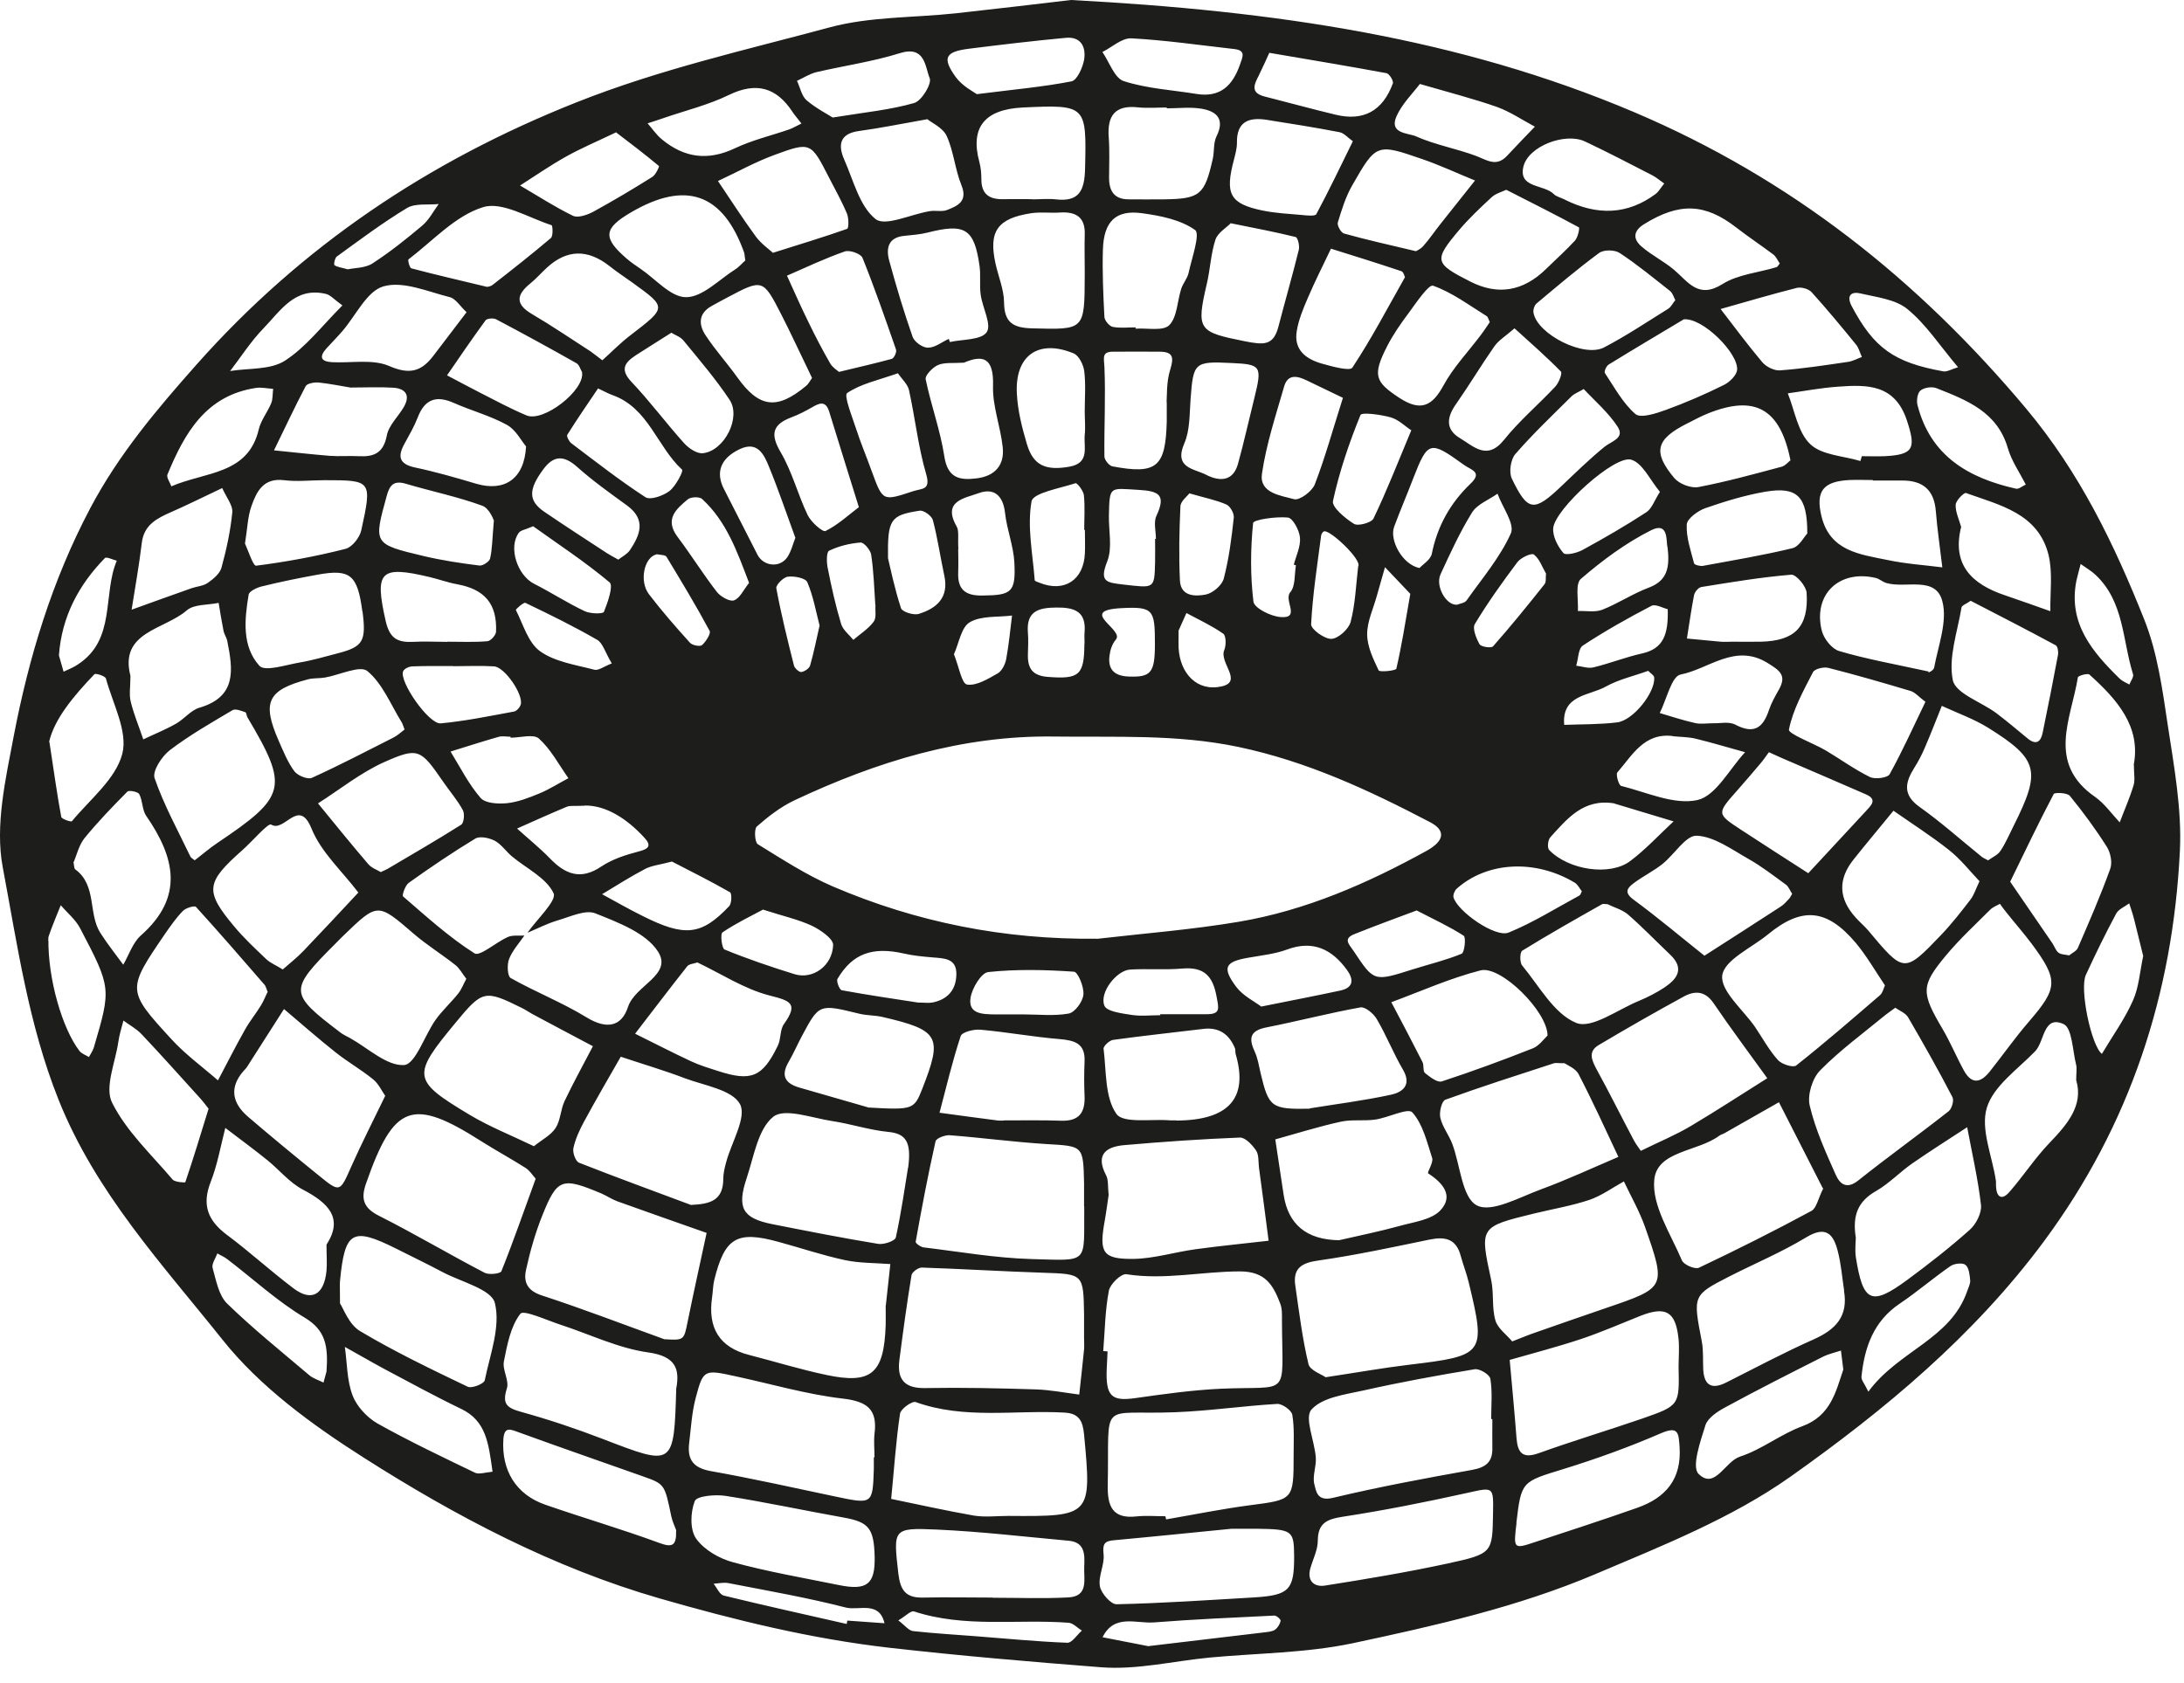 <svg width="131" height="101" viewBox="0 0 131 101" fill="none" xmlns="http://www.w3.org/2000/svg">
<path d="M64.234 0C76.504 0.65 87.524 2.27 98.044 6.74C107.424 10.73 115.024 16.75 121.544 24.53C124.754 28.37 126.814 32.65 128.604 37.14C129.404 39.13 129.704 41.35 130.024 43.49C130.404 45.99 130.874 48.54 130.754 51.04C130.334 59.61 127.784 67.47 122.604 74.47C118.404 80.14 113.054 84.59 107.404 88.59C103.874 91.09 99.704 92.74 95.674 94.45C91.024 96.42 86.064 97.54 81.134 98.59C78.334 99.18 75.414 99.18 72.544 99.45C70.374 99.66 68.174 100.2 66.034 100.03C61.804 99.7 57.564 99.34 53.344 98.86C48.624 98.32 44.084 97.2 39.564 95.9C33.194 94.06 27.344 90.98 21.794 87.44C18.714 85.48 15.604 83.21 13.364 80.4C9.744 75.86 5.734 71.56 3.504 65.96C1.704 61.44 1.044 56.7 0.164 52.03C-0.306 49.53 0.334 46.75 0.824 44.16C1.734 39.42 3.124 34.82 5.414 30.49C7.114 27.27 9.414 24.55 11.774 21.89C18.074 14.78 25.714 9.65 34.604 6.13C39.564 4.16 44.694 3.01 49.774 1.64C52.184 0.99 54.794 1.07 57.314 0.8C59.944 0.51 62.564 0.2 64.234 0ZM31.634 55.97C32.204 55.15 33.414 54.03 33.204 53.59C32.764 52.66 31.564 52.1 30.694 51.37C30.344 51.07 30.064 50.65 29.674 50.44C29.344 50.27 28.784 50.15 28.514 50.31C27.144 51.14 25.814 52.04 24.514 52.97C24.304 53.12 24.104 53.72 24.174 53.78C25.564 54.98 26.924 56.22 28.464 57.2C28.784 57.4 29.754 56.53 30.454 56.22C30.744 56.09 31.124 56.15 31.454 56.13C31.134 56.59 30.734 57.03 30.534 57.54C30.404 57.87 30.434 58.57 30.634 58.68C32.124 59.52 33.734 60.15 35.184 61.04C36.364 61.76 37.274 61.63 37.674 60.4C38.094 59.12 40.354 58.49 39.474 57.1C38.754 55.97 37.084 55.35 35.714 54.8C35.114 54.56 34.204 55 33.454 55.22C32.834 55.4 32.244 55.71 31.644 55.96L31.634 55.97ZM65.774 56.33C68.624 56 71.494 55.78 74.324 55.3C78.334 54.62 82.024 53 85.564 51.05C86.644 50.45 86.734 49.83 85.784 49.33C82.114 47.41 78.404 45.68 74.264 44.81C70.574 44.04 66.904 44.24 63.224 44.19C57.704 44.11 52.574 45.7 47.644 48.02C46.824 48.41 46.074 48.99 45.394 49.59C45.224 49.74 45.274 50.54 45.454 50.65C46.914 51.55 48.374 52.5 49.944 53.18C54.984 55.34 60.244 56.38 65.774 56.32V56.33ZM65.024 80.27C65.024 79.8 65.024 79.34 65.024 78.87C64.984 76.42 64.984 76.44 62.564 76.36C60.134 76.28 57.714 76.13 55.284 76.05C55.074 76.05 54.704 76.32 54.674 76.51C54.394 78.21 54.164 79.91 53.944 81.62C53.804 82.77 54.264 83.31 55.514 83.28C57.724 83.24 59.934 83.29 62.144 83.36C63.014 83.39 63.874 83.56 64.734 83.67C64.834 82.77 64.934 81.86 65.024 80.96C65.044 80.73 65.024 80.49 65.024 80.26V80.27ZM66.184 81.06L66.434 81.08C66.414 81.42 66.404 81.77 66.384 82.11C66.314 83.77 66.664 84.09 68.114 83.88C69.804 83.64 71.514 83.4 73.214 83.32C77.454 83.13 76.914 83.95 76.894 79.25C76.894 78.91 76.914 78.53 76.794 78.22C76.374 77.12 75.914 76.28 74.374 76.28C72.104 76.28 69.854 76.81 67.564 76.45C67.254 76.4 66.594 77.03 66.514 77.43C66.284 78.62 66.274 79.84 66.174 81.06H66.184ZM53.134 78.32L53.404 75.84C52.494 75.77 51.554 75.79 50.664 75.6C49.324 75.31 48.024 74.87 46.704 74.51C44.194 73.82 43.474 74.25 42.844 76.79C42.764 77.12 42.764 77.48 42.714 77.82C42.434 79.687 43.171 80.843 44.924 81.29C46.474 81.69 47.994 82.16 49.554 82.49C52.274 83.07 53.024 82.41 53.124 79.51C53.134 79.16 53.124 78.81 53.124 78.33L53.134 78.32ZM79.514 82.63C81.374 82.35 82.944 82.07 84.524 81.88C89.044 81.34 89.134 81.24 88.104 76.97C87.974 76.42 87.764 75.89 87.614 75.34C87.344 74.32 86.674 74.18 85.754 74.37C83.524 74.83 81.304 75.31 79.054 75.63C78.054 75.77 77.544 76.11 77.694 77.13C77.924 78.71 78.114 80.3 78.484 81.84C78.574 82.22 79.264 82.45 79.514 82.63ZM60.494 90.95C65.464 90.99 65.484 90.95 65.024 86.06C64.944 85.26 64.734 84.79 63.824 84.75C60.864 84.59 57.844 85.17 54.924 84.12C54.714 84.04 54.024 84.53 53.984 84.82C53.734 86.51 53.624 88.23 53.454 89.93C55.104 90.27 56.754 90.64 58.414 90.93C59.084 91.04 59.794 90.95 60.484 90.95H60.494ZM39.874 80.35C41.034 80.42 41.024 80.4 41.244 79.31C41.604 77.53 42.004 75.75 42.384 73.97C40.594 73.34 38.794 72.71 37.014 72.07C36.694 71.95 36.404 71.75 36.084 71.61C33.714 70.61 33.424 70.69 32.534 72.91C32.114 73.96 31.794 75.07 31.554 76.18C31.394 76.89 31.604 77.43 32.494 77.72C34.974 78.53 37.414 79.47 39.874 80.36V80.35ZM90.684 80.49C91.164 80.3 91.484 80.17 91.804 80.05C93.314 79.52 94.834 78.99 96.354 78.47C99.924 77.25 99.944 77.25 98.674 73.62C98.344 72.68 97.834 71.79 97.404 70.88C96.714 71.26 96.064 71.74 95.334 71.99C94.254 72.35 93.114 72.54 92.004 72.81C88.734 73.61 88.754 73.61 89.444 76.8C89.614 77.59 89.474 78.44 89.694 79.21C89.824 79.69 90.354 80.06 90.704 80.48L90.684 80.49ZM69.904 90.97L69.944 91.16C71.624 90.87 73.294 90.53 74.974 90.31C77.584 89.97 77.594 90 77.594 87.29C77.594 86.48 77.644 85.66 77.514 84.88C77.464 84.61 76.914 84.22 76.614 84.23C74.574 84.35 72.534 84.65 70.484 84.73C65.854 84.91 66.554 83.88 66.444 89.13C66.424 90.38 66.734 91.14 68.174 90.98C68.744 90.92 69.324 90.97 69.904 90.97ZM52.434 87.43H52.454C52.454 86.96 52.404 86.49 52.454 86.03C52.644 84.56 52.024 84.08 50.544 83.91C48.394 83.66 46.284 83.04 44.154 82.58C42.234 82.16 42.184 82.14 41.724 83.89C41.494 84.77 41.444 85.7 41.334 86.61C41.224 87.57 41.584 88.07 42.624 88.26C45.104 88.7 47.564 89.25 50.024 89.77C52.344 90.26 52.344 90.28 52.414 88.13C52.414 87.9 52.414 87.66 52.414 87.43H52.434ZM65.024 72.38C65.024 71.92 65.024 71.45 65.024 70.99C64.974 68.72 64.974 68.77 62.764 68.64C60.824 68.52 58.904 68.26 56.964 68.11C56.684 68.09 56.154 68.29 56.114 68.48C55.664 70.48 55.284 72.49 54.924 74.5C54.904 74.59 55.224 74.82 55.404 74.84C57.564 75.1 59.714 75.48 61.884 75.54C65.384 75.63 65.004 75.87 65.034 72.39L65.024 72.38ZM89.524 85.14H89.444C89.444 84.33 89.524 83.51 89.394 82.72C89.354 82.47 88.744 82.1 88.454 82.15C86.214 82.52 83.974 82.93 81.754 83.43C80.664 83.67 79.314 83.84 78.664 84.57C78.224 85.05 78.854 86.45 78.924 87.45C78.964 87.98 78.714 88.55 78.834 89.04C78.944 89.46 78.994 90.09 79.934 89.87C82.694 89.21 85.494 88.69 88.294 88.19C89.124 88.04 89.534 87.72 89.514 86.87C89.504 86.29 89.514 85.71 89.514 85.14H89.524ZM32.124 70.71C31.944 70.51 31.774 70.23 31.524 70.07C30.654 69.52 29.754 69.03 28.884 68.48C24.724 65.83 23.624 66.23 21.954 71.01C21.634 71.92 21.794 72.47 22.724 72.94C24.864 74.02 26.934 75.25 29.064 76.36C29.324 76.5 30.014 76.42 30.074 76.27C30.794 74.48 31.424 72.65 32.134 70.71H32.124ZM66.504 71.65C66.434 72.11 66.364 72.68 66.264 73.24C65.914 75.16 66.134 75.55 67.994 75.53C69.234 75.51 70.464 75.12 71.714 74.95C73.174 74.75 74.634 74.61 76.094 74.44C75.904 72.97 75.714 71.51 75.514 70.04C75.474 69.7 75.514 69.29 75.344 69.03C75.114 68.69 74.694 68.24 74.374 68.25C72.074 68.34 69.774 68.5 67.474 68.7C66.384 68.79 65.674 69.23 66.344 70.51C66.494 70.8 66.444 71.19 66.494 71.65H66.504ZM80.314 74.41C81.534 74.13 82.764 73.88 83.964 73.55C84.814 73.31 85.864 73.19 86.404 72.61C87.214 71.74 86.534 70.96 85.664 70.4C85.584 70.35 85.994 69.74 85.904 69.48C85.594 68.52 85.344 67.44 84.714 66.74C84.454 66.45 83.264 67.06 82.494 67.17C81.804 67.27 81.084 67.15 80.414 67.3C79.094 67.59 77.794 68 76.494 68.36C76.664 69.47 76.824 70.57 76.994 71.68C77.267 73.473 78.377 74.383 80.324 74.41H80.314ZM109.334 71.29C108.464 69.59 107.584 67.86 106.704 66.13C105.614 66.75 104.524 67.37 103.434 67.99C103.334 68.05 103.214 68.07 103.124 68.14C101.824 69.11 99.374 69.04 99.224 70.8C99.084 72.35 100.214 74.03 100.884 75.62C100.994 75.88 101.664 76.17 101.904 76.06C104.184 74.98 106.434 73.85 108.654 72.65C108.964 72.48 109.054 71.9 109.364 71.3L109.334 71.29ZM93.824 63.79C93.444 63.79 93.314 63.76 93.214 63.79C91.034 64.5 88.844 65.2 86.694 65.98C86.474 66.06 86.314 66.73 86.394 67.07C86.524 67.62 86.914 68.1 87.114 68.64C87.594 69.92 87.694 71.86 88.584 72.32C89.464 72.78 91.144 71.83 92.424 71.36C94.004 70.78 95.524 70.07 97.074 69.41C96.294 67.75 95.534 66.08 94.694 64.46C94.514 64.1 94.014 63.91 93.824 63.78V63.79ZM40.574 83.25C40.764 82.13 40.534 81.37 38.874 81.14C37.084 80.89 35.374 80.05 33.624 79.48C32.794 79.21 31.414 78.57 31.214 78.82C30.624 79.58 30.424 80.68 30.224 81.68C30.124 82.19 30.554 82.83 30.404 83.3C30.104 84.24 30.404 84.47 31.264 84.71C32.924 85.17 34.564 85.72 36.174 86.34C40.434 87.98 40.424 88.01 40.564 83.25H40.574ZM54.474 70.05C54.674 68.53 54.354 68.01 53.274 67.91C52.144 67.8 51.044 67.43 49.914 67.26C48.714 67.08 47.064 66.46 46.384 67C45.464 67.74 45.224 69.37 44.794 70.66C44.184 72.47 44.534 73.08 46.294 73.44C48.424 73.86 50.544 74.28 52.684 74.63C53.024 74.68 53.694 74.45 53.734 74.24C54.074 72.68 54.294 71.09 54.464 70.06L54.474 70.05ZM41.464 72.29C42.594 72.24 43.384 72.03 43.384 70.72C43.384 70.38 43.474 70.03 43.564 69.7C43.884 68.52 44.804 67.02 44.384 66.24C43.914 65.38 42.244 65.13 41.074 64.69C39.814 64.21 38.514 63.83 37.234 63.4C36.494 64.69 35.744 65.98 35.034 67.29C34.764 67.79 34.514 68.33 34.394 68.88C34.334 69.15 34.524 69.68 34.734 69.76C36.964 70.64 39.224 71.46 41.464 72.3V72.29ZM100.684 82.01C100.684 81.43 100.744 80.84 100.674 80.26C100.494 78.67 99.894 78.35 98.364 78.96C97.184 79.43 96.024 79.94 94.824 80.34C93.414 80.81 91.984 81.18 90.554 81.59C90.694 83.16 90.844 84.72 90.964 86.29C91.034 87.16 91.324 87.53 92.284 87.19C94.344 86.45 96.444 85.82 98.504 85.11C100.744 84.33 100.734 84.31 100.684 82.01ZM98.414 69.05C99.554 68.49 100.524 68.09 101.414 67.56C102.964 66.64 104.474 65.65 106.004 64.69C104.924 63.19 103.824 61.72 102.784 60.19C102.274 59.44 101.654 59.43 100.994 59.79C99.274 60.73 97.574 61.7 95.894 62.7C95.234 63.09 95.474 63.61 95.774 64.17C96.544 65.57 97.254 67.01 98.004 68.42C98.124 68.64 98.284 68.85 98.414 69.04V69.05ZM32.024 68.77C32.504 68.38 33.034 68.12 33.324 67.68C33.624 67.22 33.624 66.57 33.864 66.06C34.394 64.95 34.994 63.86 35.564 62.77C34.344 62.12 33.124 61.48 31.914 60.83C31.714 60.72 31.524 60.58 31.314 60.48C29.074 59.37 28.944 59.4 27.334 61.35C24.684 64.55 24.704 64.81 28.194 66.9C29.364 67.6 30.654 68.11 32.024 68.77ZM27.974 58.73C27.724 58.41 27.564 58.09 27.304 57.89C26.494 57.25 25.604 56.7 24.824 56.03C22.654 54.16 22.664 54.14 20.614 56.12C20.444 56.28 20.284 56.45 20.124 56.61C17.314 59.42 17.324 59.59 20.394 61.93C20.574 62.07 20.784 62.17 20.994 62.28C22.074 62.88 23.194 63.96 24.234 63.9C24.914 63.86 25.464 62.13 26.124 61.19C26.524 60.63 27.054 60.15 27.484 59.61C27.684 59.36 27.804 59.03 27.974 58.72V58.73ZM113.684 60.46C113.454 60.63 113.264 60.76 113.084 60.9C111.764 61.99 110.364 63.01 109.174 64.22C108.704 64.7 108.394 65.71 108.554 66.35C108.894 67.78 109.514 69.14 110.114 70.49C110.354 71.03 110.764 71.38 111.454 70.83C113.234 69.41 115.094 68.08 116.884 66.67C117.074 66.52 117.214 66.02 117.114 65.83C116.274 64.21 115.374 62.62 114.454 61.04C114.304 60.78 113.934 60.64 113.684 60.46ZM23.114 65.76C22.904 65.46 22.714 65.03 22.384 64.76C21.674 64.18 20.864 63.72 20.144 63.15C19.084 62.31 18.064 61.41 17.034 60.54C16.294 61.69 15.564 62.85 14.824 64C14.764 64.1 14.674 64.18 14.594 64.27C13.734 65.27 13.944 66.19 14.864 66.99C16.264 68.19 17.684 69.36 19.114 70.52C20.404 71.57 20.384 71.54 21.074 69.98C21.684 68.61 22.364 67.28 23.104 65.75L23.114 65.76ZM113.064 59.12C112.484 58.26 111.964 57.35 111.304 56.56C109.564 54.51 108.074 54.39 106.034 56.07C105.054 56.87 103.424 57.6 103.304 58.52C103.184 59.45 104.554 60.58 105.274 61.62C105.724 62.29 106.114 63.01 106.644 63.6C106.864 63.85 107.554 64.07 107.734 63.93C109.454 62.57 111.114 61.13 112.774 59.7C112.924 59.57 112.974 59.31 113.064 59.12ZM20.394 78.2C20.584 78.47 20.914 79.45 21.594 79.86C23.674 81.1 25.864 82.15 28.054 83.2C28.294 83.32 29.034 83.02 29.074 82.82C29.394 81.27 30.034 79.6 29.684 78.18C29.484 77.35 27.654 76.91 26.544 76.32C25.624 75.83 24.684 75.38 23.754 74.91C21.124 73.6 20.684 73.86 20.394 76.85C20.374 77.08 20.394 77.31 20.394 78.2ZM110.614 77.43C110.494 76.64 110.434 75.84 110.234 75.07C109.974 74.05 109.534 73.51 108.334 74.24C106.864 75.13 105.264 75.8 103.734 76.58C101.524 77.71 101.544 77.72 102.074 80.47C102.184 81.03 102.134 81.62 102.164 82.19C102.224 83.14 102.694 83.37 103.534 82.95C105.284 82.07 107.004 81.15 108.784 80.36C110.104 79.77 110.874 78.98 110.604 77.43H110.614ZM16.954 58.17C17.384 57.79 17.824 57.45 18.204 57.05C19.314 55.89 20.404 54.72 21.494 53.55C20.534 52.28 19.264 51.14 18.684 49.71C17.914 47.81 17.064 49.98 16.264 49.47C16.084 49.36 15.144 50.47 14.544 51C12.344 52.95 12.264 53.45 14.044 55.58C14.634 56.29 15.314 56.92 15.974 57.55C16.204 57.77 16.534 57.9 16.954 58.16V58.17ZM118.724 52.86C118.154 52.26 117.594 51.54 116.894 50.99C115.834 50.15 114.684 49.42 113.574 48.64C112.784 49.61 111.974 50.57 111.194 51.55C110.227 52.75 110.271 53.923 111.324 55.07C111.554 55.33 111.824 55.55 112.054 55.82C114.204 58.39 114.214 58.41 116.434 56.09C117.064 55.43 117.634 54.7 118.194 53.97C118.404 53.7 118.504 53.35 118.734 52.87L118.724 52.86ZM119.954 54.23C119.754 54.34 119.534 54.42 119.374 54.58C118.484 55.47 117.544 56.34 116.734 57.31C115.194 59.16 115.224 59.54 116.544 61.78C117.004 62.57 117.354 63.42 117.794 64.22C118.274 65.1 118.824 64.96 119.364 64.27C120.144 63.29 120.864 62.26 121.684 61.31C123.444 59.27 123.484 58.81 121.854 56.61C121.374 55.97 120.844 55.37 120.344 54.74C120.204 54.57 120.084 54.4 119.954 54.22V54.23ZM16.044 59.49C15.964 59.29 15.944 59.17 15.874 59.09C14.514 57.52 13.154 55.95 11.754 54.41C11.664 54.32 11.144 54.47 10.964 54.66C10.564 55.07 10.234 55.55 9.904 56.02C7.614 59.38 7.584 59.41 10.284 62.35C11.114 63.26 12.134 64 13.074 64.82C13.614 63.8 14.134 62.77 14.704 61.76C14.984 61.26 15.354 60.81 15.654 60.32C15.824 60.04 15.944 59.72 16.064 59.49H16.044ZM111.314 74.25C111.314 74.49 111.254 74.96 111.314 75.41C111.744 78.15 112.244 78.38 114.414 76.78C115.704 75.83 116.964 74.84 118.154 73.78C118.534 73.44 118.874 72.77 118.824 72.3C118.644 70.73 118.284 69.18 117.994 67.63C116.894 68.35 115.784 69.05 114.704 69.8C113.954 70.32 113.314 71.01 112.524 71.46C111.474 72.06 111.094 72.88 111.314 74.25ZM73.874 91.72C71.824 91.92 69.324 92.18 66.814 92.41C66.224 92.46 66.134 92.65 66.194 93.25C66.264 93.88 65.864 94.56 65.974 95.17C66.044 95.59 66.634 96.26 66.974 96.25C69.724 96.19 72.474 96 75.224 95.84C77.334 95.71 77.634 95.39 77.624 93.35C77.614 91.82 77.514 91.75 75.374 91.72C75.024 91.72 74.684 91.72 73.874 91.72ZM19.594 74.66C20.614 73.07 19.684 72.17 18.164 71.37C17.374 70.96 16.764 70.2 16.054 69.62C15.224 68.95 14.364 68.32 13.514 67.67C13.234 68.76 13.044 69.88 12.634 70.92C12.094 72.3 12.474 73.24 13.614 74.09C14.984 75.11 16.254 76.28 17.624 77.31C18.694 78.11 19.444 77.68 19.584 76.24C19.624 75.78 19.584 75.32 19.584 74.66H19.594ZM89.554 90.82C89.584 89.14 89.594 89.22 87.914 89.59C85.474 90.13 83.014 90.62 80.534 91C79.584 91.15 79.054 91.38 79.044 92.43C79.044 92.98 78.764 93.52 78.604 94.07C78.374 94.85 78.824 95.23 79.474 95.13C81.944 94.74 84.414 94.33 86.854 93.8C89.534 93.22 89.514 93.15 89.554 90.82ZM96.394 54.25C96.304 54.25 96.174 54.21 96.094 54.25C94.484 55.16 92.874 56.07 91.304 57.04C91.164 57.13 91.144 57.74 91.304 57.93C92.324 59.16 93.214 60.83 94.544 61.37C95.464 61.75 97.034 60.57 98.304 60.05C98.834 59.83 99.364 59.56 99.844 59.24C100.604 58.73 101.054 58.11 100.184 57.28C99.344 56.48 98.534 55.64 97.654 54.87C97.314 54.58 96.834 54.45 96.404 54.24L96.394 54.25ZM119.264 51.61C119.494 51.44 119.824 51.3 119.984 51.06C120.304 50.59 120.524 50.05 120.784 49.54C122.434 46.25 122.284 45.56 119.264 43.67C118.394 43.13 117.404 42.78 116.474 42.35C116.134 43.19 115.814 44.03 115.454 44.86C115.274 45.28 115.064 45.69 114.814 46.08C114.274 46.95 114.114 47.68 115.134 48.41C116.434 49.33 117.634 50.41 118.874 51.41C118.964 51.48 119.074 51.52 119.254 51.62L119.264 51.61ZM78.554 66.5C80.074 66.25 81.774 66.04 83.434 65.68C84.094 65.54 84.704 65.12 84.154 64.18C83.574 63.19 83.154 62.11 82.574 61.13C82.384 60.81 81.884 60.39 81.604 60.44C79.714 60.78 77.844 61.27 75.964 61.64C75.004 61.83 74.874 62.26 75.254 63.08C75.444 63.49 75.514 63.95 75.614 64.39C76.104 66.44 76.254 66.56 78.564 66.52L78.554 66.5ZM59.544 95.84V95.86C61.054 95.86 62.574 95.92 64.074 95.84C65.324 95.78 64.994 94.73 65.034 93.98C65.064 93.29 65.094 92.53 64.104 92.44C61.474 92.2 58.844 91.89 56.204 91.77C53.524 91.65 53.584 91.73 53.884 94.41C54.004 95.42 54.334 95.87 55.354 95.85C56.754 95.82 58.144 95.85 59.544 95.85V95.84ZM92.824 62.13C92.824 60.69 90.024 57.91 88.804 58.22C86.974 58.69 85.234 59.47 83.454 60.13C84.084 61.32 84.714 62.52 85.324 63.72C85.424 63.92 85.334 64.27 85.474 64.38C85.774 64.62 86.224 64.97 86.484 64.88C88.324 64.28 90.134 63.61 91.934 62.9C92.314 62.75 92.594 62.35 92.814 62.14L92.824 62.13ZM11.684 51.61C12.134 51.27 12.564 50.89 13.044 50.57C17.194 47.78 17.334 47.24 14.844 43.04C14.784 42.94 14.784 42.75 14.714 42.73C14.464 42.65 14.124 42.5 13.944 42.61C12.664 43.37 11.364 44.11 10.184 45.01C9.704 45.38 9.124 46.27 9.274 46.69C9.834 48.31 10.674 49.83 11.414 51.38C11.454 51.47 11.564 51.52 11.684 51.62V51.61ZM52.134 66.45C54.754 66.6 54.834 66.56 55.314 65.34C56.554 62.18 56.354 61.81 52.914 61.01C52.464 60.91 51.994 60.93 51.544 60.82C49.134 60.23 49.134 60.22 48.094 62.17C47.824 62.68 47.594 63.21 47.304 63.71C46.824 64.53 47.084 65 47.944 65.25C49.584 65.72 51.224 66.19 52.144 66.46L52.134 66.45ZM60.214 67.22C61.364 67.22 62.524 67.2 63.674 67.24C64.734 67.27 65.094 66.74 65.054 65.76C65.024 65.07 65.024 64.38 65.054 63.69C65.104 62.59 64.454 62.42 63.534 62.34C61.954 62.21 60.394 61.92 58.814 61.78C58.414 61.74 57.704 61.92 57.624 62.16C57.124 63.67 56.764 65.22 56.354 66.76C57.524 66.92 58.704 67.08 59.874 67.23C59.984 67.24 60.104 67.23 60.224 67.23L60.214 67.22ZM52.464 93.42C52.424 91.68 52.104 91.32 50.614 91.05C48.254 90.63 45.904 90.12 43.534 89.75C42.914 89.65 41.794 89.75 41.674 90.06C41.414 90.72 41.374 91.77 41.754 92.31C42.224 92.98 43.144 93.51 43.964 93.73C46.054 94.3 48.204 94.67 50.324 95.1C51.994 95.44 52.494 95.05 52.464 93.43V93.42ZM41.844 57.74C41.614 57.82 41.344 57.83 41.224 57.97C40.164 59.31 39.134 60.67 38.094 62.02C39.214 62.57 40.324 63.15 41.464 63.68C41.974 63.92 42.524 64.08 43.074 64.26C45.064 64.9 45.734 64.63 46.654 62.74C46.854 62.34 46.774 61.78 47.024 61.44C47.924 60.18 47.384 60.04 46.134 59.72C44.634 59.33 43.254 58.42 41.844 57.75V57.74ZM107.494 53.62C107.364 53.43 107.284 53.19 107.114 53.07C106.374 52.53 105.654 51.97 104.854 51.52C103.864 50.96 102.824 50.19 101.774 50.14C101.114 50.11 100.434 51.27 99.714 51.84C99.184 52.26 98.554 52.57 98.004 52.98C97.634 53.26 97.374 53.52 97.974 53.97C99.434 55.04 100.814 56.21 102.234 57.34C103.764 56.36 105.294 55.38 106.814 54.39C107.004 54.27 107.154 54.09 107.314 53.92C107.394 53.84 107.434 53.72 107.494 53.63V53.62ZM70.554 67.23C73.707 67.217 74.894 65.883 74.114 63.23C74.084 63.12 74.114 62.99 74.074 62.89C73.724 62.05 73.124 61.62 72.184 61.73C70.374 61.95 68.574 62.14 66.764 62.39C66.544 62.42 66.174 62.77 66.194 62.92C66.364 64.26 66.264 65.83 66.964 66.83C67.374 67.42 69.084 67.12 70.214 67.22C70.324 67.22 70.444 67.22 70.564 67.22L70.554 67.23ZM22.864 52.31C23.054 52.22 23.164 52.18 23.264 52.12C24.734 51.25 26.224 50.39 27.664 49.48C27.824 49.38 27.884 48.83 27.764 48.61C27.444 48.01 26.984 47.49 26.594 46.92C25.234 44.95 25.104 44.81 23.054 45.72C21.644 46.35 20.394 47.36 19.074 48.2C20.074 49.42 21.064 50.65 22.094 51.85C22.294 52.08 22.624 52.19 22.854 52.33L22.864 52.31ZM106.094 45.14C105.934 45.36 105.764 45.61 105.574 45.83C105.124 46.36 104.674 46.89 104.214 47.41C102.964 48.82 102.964 48.82 104.424 49.78C105.764 50.66 107.114 51.52 108.464 52.39C109.614 51.15 110.774 49.9 111.924 48.66C112.224 48.33 112.634 47.97 111.924 47.66C110.234 46.92 108.544 46.2 106.854 45.47C106.644 45.38 106.434 45.28 106.104 45.13L106.094 45.14ZM90.964 91.37C90.774 92.93 90.784 92.95 92.044 92.53C94.104 91.85 96.174 91.18 98.214 90.46C99.914 89.86 100.874 88.74 100.744 86.81C100.684 85.98 100.684 85.53 99.604 86C97.714 86.82 95.774 87.52 93.804 88.13C91.274 88.91 91.254 88.85 90.954 91.37H90.964ZM40.564 91.82C40.494 91.62 40.334 91.3 40.264 90.97C39.864 89.04 39.874 89.04 38.544 88.57C36.064 87.69 33.574 86.83 31.104 85.93C30.604 85.75 30.254 85.58 30.194 86.33C30.064 88.21 30.944 89.67 32.714 90.28C34.984 91.07 37.284 91.74 39.544 92.57C40.304 92.85 40.584 92.77 40.554 91.83L40.564 91.82ZM4.414 51.77C4.454 51.96 4.444 52.11 4.514 52.16C5.824 53.12 5.274 54.81 6.024 55.98C6.444 56.64 6.934 57.25 7.394 57.88C7.734 57.29 7.964 56.56 8.444 56.13C11.074 53.81 10.484 51.43 8.764 48.94C8.524 48.59 8.564 48.05 8.354 47.65C8.284 47.5 7.744 47.4 7.644 47.49C6.754 48.39 5.874 49.3 5.074 50.28C4.734 50.7 4.604 51.3 4.404 51.76L4.414 51.77ZM124.114 57.32C124.294 57.17 124.554 57.06 124.634 56.87C125.314 55.3 125.994 53.74 126.574 52.13C126.714 51.75 126.594 51.16 126.374 50.81C125.704 49.75 124.954 48.73 124.154 47.75C124.004 47.56 123.244 47.53 123.184 47.64C122.274 49.37 121.434 51.14 120.574 52.9C121.414 54.13 122.264 55.36 123.104 56.59C123.234 56.78 123.304 57.03 123.474 57.16C123.634 57.28 123.894 57.27 124.114 57.32ZM115.484 42.1C115.104 41.82 114.884 41.55 114.614 41.46C112.974 40.97 111.324 40.49 109.664 40.07C109.384 40 108.844 40.13 108.744 40.33C108.174 41.44 107.544 42.57 107.304 43.77C107.254 44.03 108.744 44.58 109.504 45.02C110.394 45.55 111.244 46.17 112.164 46.62C112.474 46.77 113.224 46.67 113.344 46.45C114.114 45.06 114.764 43.61 115.494 42.1H115.484ZM24.264 43.76C24.174 43.53 24.144 43.41 24.084 43.32C23.434 42.27 22.944 41.01 22.034 40.26C21.594 39.9 20.364 40.5 19.494 40.65C19.154 40.71 18.794 40.67 18.464 40.76C16.044 41.4 15.704 42.13 16.714 44.44C16.994 45.07 17.254 45.73 17.654 46.27C17.844 46.53 18.454 46.78 18.704 46.67C20.354 45.92 21.964 45.08 23.584 44.26C23.844 44.13 24.054 43.93 24.264 43.77V43.76ZM61.924 11.96C62.394 11.96 62.864 11.91 63.324 11.96C64.744 12.13 65.054 11.41 65.084 10.12C65.174 6.32 65.174 6.27 61.344 6.45C59.051 6.563 58.184 7.653 58.744 9.72C58.834 10.05 58.864 10.41 58.864 10.76C58.864 11.67 59.364 11.97 60.184 11.95C60.764 11.94 61.344 11.95 61.924 11.95V11.96ZM7.824 40.55C7.824 41.19 7.734 41.68 7.844 42.11C8.034 42.88 8.344 43.61 8.594 44.36C9.244 44.05 9.924 43.78 10.554 43.42C11.054 43.14 11.444 42.61 11.964 42.46C14.214 41.8 13.974 40.17 13.634 38.47C13.594 38.25 13.444 38.05 13.404 37.83C13.294 37.28 13.204 36.72 13.114 36.17C12.464 36.31 11.644 36.24 11.204 36.62C9.854 37.79 7.144 37.9 7.824 40.55ZM118.214 36.04C117.944 36.23 117.674 36.32 117.654 36.45C117.414 37.91 116.854 39.45 117.134 40.81C117.304 41.61 118.834 42.11 119.734 42.78C120.374 43.26 120.994 43.79 121.614 44.3C122.134 44.73 122.414 44.51 122.524 43.95C122.844 42.39 123.154 40.84 123.444 39.28C123.474 39.1 123.424 38.79 123.314 38.72C121.614 37.8 119.894 36.92 118.214 36.05V36.04ZM65.064 16.18C65.064 15.49 65.044 14.8 65.064 14.11C65.114 13.05 64.564 12.69 63.584 12.75C63.014 12.79 62.424 12.71 61.864 12.79C59.824 13.1 59.284 13.88 59.714 15.82C59.884 16.59 60.214 17.36 60.224 18.13C60.234 19.35 60.764 19.67 61.904 19.7C65.054 19.78 65.054 19.83 65.064 16.52C65.064 16.4 65.064 16.29 65.064 16.17V16.18ZM124.534 64.83C124.534 64.36 124.584 64.11 124.534 63.9C124.314 63.04 124.294 61.67 123.774 61.44C122.554 60.89 122.644 62.48 122.074 63.07C121.034 64.15 119.574 65.15 119.174 66.46C118.784 67.74 119.494 69.35 119.714 70.82C119.734 70.93 119.714 71.05 119.724 71.17C119.754 71.84 120.074 72.03 120.524 71.52C121.354 70.57 122.054 69.49 122.924 68.58C124.014 67.45 124.964 66.32 124.544 64.84L124.534 64.83ZM69.984 6.5V6.45C69.404 6.45 68.824 6.5 68.254 6.44C66.864 6.29 66.404 6.96 66.504 8.25C66.564 9.05 66.524 9.86 66.524 10.67C66.524 11.49 66.854 11.97 67.734 11.96C68.424 11.96 69.114 11.97 69.804 11.96C71.974 11.93 72.254 11.71 72.744 9.53C72.844 9.09 72.774 8.58 72.964 8.19C73.494 7.13 72.964 6.67 72.054 6.52C71.384 6.41 70.674 6.5 69.984 6.5ZM55.634 7.15C54.004 7.44 52.774 7.69 51.524 7.86C50.334 8.02 50.264 8.73 50.644 9.59C51.194 10.83 51.554 12.37 52.514 13.14C53.094 13.61 54.644 12.85 55.764 12.67C56.104 12.61 56.494 12.72 56.804 12.6C57.454 12.35 58.064 12.07 57.664 11.1C57.284 10.16 57.204 9.08 56.784 8.16C56.554 7.66 55.874 7.36 55.634 7.16V7.15ZM115.694 40.3C115.524 40.42 115.974 40.27 116.014 40.05C116.264 38.72 116.824 37.27 116.504 36.07C116.104 34.53 114.314 35.32 113.154 34.98C112.934 34.92 112.744 34.74 112.534 34.68C110.324 34.15 108.734 35.66 109.274 37.84C109.394 38.32 109.874 38.93 110.314 39.06C111.934 39.54 113.614 39.84 115.684 40.29L115.694 40.3ZM21.734 36.68C21.444 34.49 21.014 34.12 19.044 34.48C17.924 34.68 16.814 34.91 15.714 35.18C15.414 35.25 14.944 35.47 14.914 35.68C14.664 37.17 14.504 38.78 15.564 39.95C15.894 40.31 17.144 39.89 17.964 39.75C18.744 39.62 19.514 39.39 20.284 39.19C21.784 38.8 21.974 38.46 21.744 36.68H21.734ZM44.704 15.62C44.664 15.37 44.664 15.26 44.634 15.15C43.364 11.6 41.134 10.81 37.834 12.75C36.194 13.71 36.144 14.27 37.594 15.52C37.854 15.74 38.134 15.94 38.424 16.13C39.334 16.75 40.244 17.84 41.154 17.83C42.134 17.83 43.114 16.79 44.074 16.18C44.334 16.02 44.534 15.77 44.714 15.62H44.704ZM84.924 15.07C84.924 15.07 85.194 14.96 85.364 14.77C85.744 14.34 86.064 13.86 86.424 13.41C87.104 12.55 87.794 11.69 88.474 10.83C87.414 10.4 86.374 9.91 85.294 9.54C82.574 8.6 82.544 8.61 81.104 11.13C80.714 11.81 80.474 12.59 80.244 13.35C80.194 13.53 80.434 13.96 80.614 14.01C81.934 14.38 83.284 14.68 84.924 15.07ZM90.364 11.38C90.064 11.52 89.714 11.61 89.474 11.83C88.794 12.46 88.114 13.1 87.514 13.81C85.984 15.63 86.034 15.8 88.204 16.9C89.851 17.733 91.361 17.48 92.734 16.14C93.314 15.57 93.924 15.03 94.474 14.43C94.644 14.24 94.764 13.67 94.704 13.64C93.284 12.87 91.844 12.15 90.354 11.39L90.364 11.38ZM12.504 66.51C12.394 66.37 12.204 66.11 11.994 65.88C10.834 64.6 9.684 63.31 8.494 62.05C8.184 61.72 7.764 61.5 7.404 61.23C7.294 61.66 7.154 62.09 7.094 62.53C6.914 63.76 6.264 65.24 6.724 66.16C7.584 67.88 9.084 69.27 10.354 70.77C10.494 70.93 11.104 70.96 11.114 70.93C11.594 69.52 12.024 68.1 12.514 66.51H12.504ZM56.914 20.34L56.974 20.52C57.744 20.35 58.854 20.41 59.184 19.93C59.494 19.48 58.934 18.47 58.824 17.69C58.744 17.12 58.834 16.52 58.754 15.95C58.434 13.71 57.884 13.38 55.614 13.96C55.174 14.07 54.704 14.1 54.244 14.15C53.284 14.24 53.134 14.88 53.334 15.63C53.754 17.17 54.214 18.71 54.744 20.22C54.854 20.52 55.354 20.87 55.664 20.86C56.084 20.86 56.494 20.52 56.914 20.33V20.34ZM73.814 13.4C73.554 13.67 73.044 13.96 72.904 14.38C72.624 15.23 72.594 16.16 72.384 17.04C71.734 19.82 71.894 19.92 74.694 20.48C75.784 20.69 76.384 20.76 76.684 19.59C77.084 18.05 77.524 16.53 77.904 14.99C77.964 14.75 77.844 14.25 77.714 14.22C76.504 13.92 75.284 13.69 73.804 13.39L73.814 13.4ZM46.354 15.17C48.004 14.65 49.424 14.22 50.814 13.73C50.914 13.69 50.914 13.09 50.804 12.82C50.494 12.08 50.094 11.37 49.724 10.65C48.644 8.54 48.624 8.5 46.494 9.28C45.314 9.71 44.204 10.33 43.064 10.86C43.814 11.97 44.544 13.11 45.334 14.19C45.664 14.63 46.144 14.97 46.354 15.16V15.17ZM81.154 8.48C80.844 8.26 80.614 7.98 80.344 7.93C78.894 7.65 77.444 7.42 75.984 7.19C74.914 7.02 74.164 7.29 74.194 8.58C74.194 8.91 74.094 9.26 74.014 9.58C73.464 11.64 73.764 12.22 75.724 12.63C76.504 12.79 77.304 12.83 78.104 12.9C78.394 12.93 78.884 12.98 78.954 12.85C79.704 11.45 80.394 10.01 81.144 8.48H81.154ZM36.124 21.62C36.674 21.13 37.214 20.57 37.834 20.1C39.994 18.44 40.004 18.45 37.954 16.97C37.484 16.63 37.004 16.32 36.554 15.96C35.247 14.933 34.001 14.963 32.814 16.05C32.474 16.36 32.164 16.72 31.804 17.01C30.984 17.68 30.884 18.24 31.904 18.84C33.094 19.54 34.244 20.32 35.404 21.07C35.594 21.2 35.774 21.35 36.134 21.62H36.124ZM14.694 32.61C14.874 32.99 15.184 33.97 15.364 33.94C17.164 33.71 18.964 33.38 20.724 32.93C21.124 32.83 21.584 32.24 21.674 31.8C22.324 28.82 22.294 28.81 19.464 28.81C18.654 28.81 17.834 28.91 17.034 28.81C15.804 28.66 15.394 29.48 15.084 30.36C14.854 31 14.844 31.7 14.694 32.61ZM68.114 19.64V19.72C68.814 19.67 69.764 19.88 70.134 19.51C70.614 19.02 70.614 18.06 70.854 17.32C70.964 16.99 71.224 16.7 71.294 16.37C71.484 15.49 72.004 14.04 71.684 13.8C70.814 13.18 69.594 12.94 68.484 12.79C66.924 12.58 66.204 13.29 66.154 14.98C66.114 16.32 66.174 17.67 66.244 19.01C66.254 19.23 66.534 19.56 66.734 19.61C67.184 19.7 67.664 19.64 68.124 19.64H68.114ZM100.494 18.02C100.394 17.83 100.334 17.59 100.174 17.46C99.184 16.68 98.204 15.87 97.154 15.18C96.854 14.98 96.194 14.97 95.914 15.18C94.624 16.13 93.404 17.17 92.174 18.2C92.034 18.31 91.944 18.6 91.984 18.78C92.234 20.07 95.024 21.48 96.224 20.84C97.544 20.15 98.784 19.32 100.054 18.53C100.234 18.42 100.344 18.18 100.494 18V18.02ZM84.274 16.63C84.244 16.57 84.184 16.31 84.054 16.27C82.654 15.8 81.244 15.36 79.834 14.92C79.364 15.91 78.864 16.89 78.434 17.9C78.164 18.53 77.894 19.18 77.784 19.85C77.584 21 78.344 21.55 79.304 21.82C79.904 21.99 80.964 22.28 81.114 22.06C82.254 20.34 83.214 18.5 84.274 16.63ZM112.334 28.83V28.8C111.864 28.8 111.404 28.78 110.934 28.8C109.344 28.88 108.894 29.48 109.254 30.97C109.764 33.08 111.574 33.26 113.224 33.6C114.304 33.83 115.414 33.9 116.504 34.04C116.374 32.92 116.204 31.79 116.114 30.67C116.014 29.38 115.324 28.82 114.074 28.83C113.494 28.83 112.914 28.83 112.334 28.83ZM50.334 22.31C51.524 22.02 52.514 21.8 53.494 21.53C53.624 21.49 53.804 21.12 53.744 20.97C53.104 19.13 52.464 17.28 51.734 15.47C51.634 15.22 50.954 14.98 50.664 15.09C49.484 15.5 48.354 16.04 47.204 16.54C47.634 17.48 48.044 18.42 48.504 19.35C48.904 20.18 49.334 21 49.794 21.8C49.944 22.06 50.234 22.23 50.334 22.32V22.31ZM89.354 19.31C89.274 19.15 89.254 19.01 89.164 18.96C88.114 18.31 87.094 17.54 85.954 17.14C85.694 17.05 84.944 18.17 84.494 18.78C84.014 19.42 83.554 20.08 83.194 20.79C82.314 22.52 82.474 22.91 83.934 23.87C85.164 24.67 85.874 24.43 86.574 23.14C87.164 22.05 88.054 21.12 88.814 20.11C89.014 19.85 89.194 19.57 89.364 19.32L89.354 19.31ZM34.924 22.35C34.814 22.16 34.744 21.88 34.574 21.79C32.984 20.89 31.374 20.01 29.764 19.16C29.604 19.07 29.214 19.1 29.124 19.22C28.334 20.3 27.574 21.41 26.814 22.52C27.474 22.87 28.134 23.22 28.794 23.56C29.714 24.03 30.624 24.52 31.574 24.92C32.594 25.36 35.074 23.42 34.914 22.35H34.924ZM100.994 19.16C99.644 19.97 98.054 20.91 96.494 21.87C96.354 21.95 96.204 22.29 96.264 22.38C96.834 23.24 97.344 24.19 98.094 24.84C98.404 25.11 99.324 24.81 99.904 24.6C101.094 24.17 102.264 23.66 103.394 23.1C103.744 22.93 104.164 22.52 104.194 22.19C104.284 21.21 102.134 19.04 100.984 19.16H100.994ZM29.544 88.3C29.304 86.59 29.164 85.25 27.664 84.53C26.104 83.78 24.594 82.95 23.064 82.14C22.264 81.71 21.484 81.25 20.684 80.81C20.824 81.78 20.804 82.81 21.144 83.71C21.394 84.38 22.014 85.04 22.634 85.4C24.544 86.47 26.524 87.41 28.494 88.36C28.734 88.47 29.094 88.34 29.534 88.3H29.544ZM110.564 82.17L110.424 81.03C110.064 81.15 109.684 81.23 109.344 81.4C107.384 82.39 105.424 83.38 103.494 84.43C103.024 84.68 102.434 85.07 102.294 85.51C101.994 86.47 101.454 88.01 101.884 88.43C102.864 89.4 103.454 87.69 104.374 87.39C105.674 86.97 106.814 86.04 108.104 85.57C109.814 84.94 110.114 83.5 110.564 82.17ZM27.984 18.73C27.594 18.37 27.334 17.92 26.984 17.83C25.664 17.5 24.184 16.84 23.004 17.18C22.004 17.46 21.344 18.94 20.524 19.88C20.224 20.23 19.894 20.56 19.584 20.9C19.144 21.39 19.214 21.69 19.914 21.73C21.064 21.79 22.354 21.53 23.344 21.96C24.584 22.5 25.294 22.28 26.014 21.32C26.634 20.5 27.264 19.68 27.994 18.72L27.984 18.73ZM13.334 29.28C12.144 29.84 11.234 30.3 10.294 30.71C9.434 31.09 8.634 31.47 8.504 32.58C8.344 33.92 8.104 35.25 7.894 36.58C9.094 36.15 10.294 35.71 11.494 35.29C11.814 35.18 12.194 35.16 12.464 34.97C12.794 34.74 13.184 34.42 13.284 34.06C13.584 32.97 13.824 31.86 13.934 30.73C13.974 30.32 13.584 29.86 13.324 29.27L13.334 29.28ZM48.704 22.67C48.604 22.46 48.504 22.25 48.404 22.04C47.894 21 47.414 19.94 46.884 18.91C45.764 16.72 45.754 16.72 43.604 17.86C43.294 18.02 42.994 18.19 42.684 18.36C41.874 18.81 41.904 19.49 42.324 20.12C42.894 20.99 43.594 21.76 44.204 22.61C45.524 24.47 46.594 24.62 48.354 23.15C48.504 23.03 48.594 22.83 48.714 22.67H48.704ZM21.074 23.26C20.454 23.16 19.784 23.02 19.114 22.95C18.854 22.93 18.424 23 18.334 23.17C17.664 24.44 17.064 25.74 16.434 27.02C17.554 27.13 18.674 27.26 19.794 27.35C20.364 27.39 20.944 27.34 21.524 27.37C22.444 27.42 23.004 27.17 23.204 26.12C23.324 25.5 23.914 24.97 24.244 24.38C24.634 23.67 24.274 23.3 23.574 23.26C22.774 23.21 21.964 23.25 21.094 23.25L21.074 23.26ZM117.634 31.61C117.064 33.88 118.264 35.04 120.244 35.71C121.164 36.02 122.074 36.35 122.984 36.67C122.964 35.54 123.134 34.36 122.874 33.29C122.254 30.8 119.954 30.31 117.924 29.58C117.804 29.54 117.324 30.02 117.304 30.28C117.284 30.71 117.504 31.15 117.634 31.62V31.61ZM90.854 19.69C90.304 20.17 89.884 20.42 89.634 20.78C88.844 21.91 88.134 23.1 87.344 24.23C86.774 25.03 86.684 25.76 87.574 26.29C88.384 26.77 89.194 27.66 90.214 26.39C91.134 25.24 92.284 24.27 93.294 23.19C93.504 22.96 93.724 22.39 93.624 22.29C92.754 21.4 91.814 20.58 90.844 19.7L90.854 19.69ZM111.684 21.43C111.534 21.1 111.484 20.86 111.334 20.68C110.464 19.61 109.584 18.55 108.664 17.53C108.484 17.33 108.044 17.21 107.784 17.27C106.244 17.66 104.724 18.11 103.204 18.54C104.034 19.61 104.834 20.7 105.704 21.73C105.944 22.01 106.424 22.25 106.774 22.22C108.134 22.12 109.494 21.91 110.854 21.71C111.134 21.67 111.394 21.52 111.674 21.42L111.684 21.43ZM31.544 26.77C31.264 26.44 30.934 25.78 30.404 25.49C29.404 24.94 28.274 24.64 27.234 24.18C26.164 23.7 25.474 23.95 25.054 25.05C24.844 25.59 24.554 26.09 24.274 26.6C23.844 27.37 23.914 27.84 24.904 28.05C26.134 28.31 27.344 28.66 28.554 29.02C30.244 29.52 31.454 28.75 31.554 26.78L31.544 26.77ZM65.064 24.7C65.064 23.89 65.134 23.07 65.034 22.26C64.984 21.88 64.714 21.33 64.394 21.2C62.284 20.33 60.864 21.33 60.994 23.63C61.044 24.64 61.304 25.66 61.594 26.64C61.974 27.93 62.724 28.25 64.144 28C65.384 27.78 64.994 26.83 65.064 26.09C65.114 25.63 65.064 25.16 65.064 24.7ZM107.394 27.61C106.774 24.5 105.254 23.69 102.484 24.79C102.054 24.96 101.644 25.18 101.234 25.39C99.324 26.34 99.104 27.11 100.434 28.69C100.734 29.04 101.444 29.31 101.884 29.22C103.564 28.9 105.224 28.44 106.874 28C107.094 27.94 107.274 27.7 107.394 27.62V27.61ZM111.594 27.65L111.674 27.37C112.134 27.37 112.594 27.39 113.054 27.37C114.804 27.28 114.924 26.89 114.384 25.24C113.664 23.04 111.994 23.07 110.234 23.2C109.234 23.27 108.234 23.46 107.234 23.6C107.654 24.64 107.834 25.94 108.584 26.65C109.274 27.31 110.564 27.35 111.594 27.66V27.65ZM40.274 19.96C39.504 20.45 38.824 20.87 38.144 21.31C37.474 21.75 37.164 22.16 37.884 22.92C38.994 24.09 39.954 25.39 41.034 26.59C41.314 26.9 41.814 27.24 42.174 27.19C43.454 27.04 44.464 25.05 43.764 23.99C42.934 22.74 41.954 21.6 41.004 20.44C40.814 20.2 40.464 20.09 40.264 19.96H40.274ZM2.964 44.52C3.244 46.34 3.424 47.68 3.674 49.01C3.694 49.14 4.274 49.33 4.314 49.27C5.394 47.96 6.944 46.74 7.334 45.23C7.684 43.9 6.764 42.22 6.354 40.71C6.314 40.56 5.744 40.38 5.664 40.45C4.414 41.76 3.254 43.14 2.944 44.52H2.964ZM108.404 32.02C108.414 29.77 107.804 29.18 105.894 29.5C104.674 29.71 103.464 30.08 102.284 30.49C101.834 30.65 101.194 31.12 101.174 31.47C101.134 32.24 101.414 33.03 101.614 33.8C101.634 33.89 101.974 33.98 102.144 33.95C103.934 33.62 105.744 33.32 107.514 32.89C107.924 32.79 108.214 32.2 108.404 32.01V32.02ZM106.754 15.81C106.624 15.62 106.534 15.39 106.354 15.26C105.624 14.71 104.864 14.21 104.144 13.65C102.264 12.19 100.724 12.14 98.614 13.45C97.934 13.87 97.954 14.36 98.474 14.8C99.074 15.32 99.814 15.68 100.414 16.19C101.264 16.91 101.864 17.96 103.324 17.04C104.244 16.46 105.474 16.36 106.554 16.03C106.634 16.01 106.684 15.88 106.754 15.81ZM57.804 21.76C57.174 21.8 56.664 21.73 56.264 21.9C55.944 22.04 55.474 22.52 55.524 22.76C55.844 24.31 56.404 25.82 56.644 27.39C56.844 28.68 57.554 28.83 58.574 28.7C59.674 28.57 60.264 27.91 60.144 26.83C60.014 25.59 59.524 24.36 59.564 23.14C59.614 21.46 58.964 21.26 57.794 21.77L57.804 21.76ZM127.984 45.89C128.424 43.6 126.994 41.97 125.324 40.47C125.214 40.38 124.654 40.54 124.634 40.64C124.234 43.13 122.744 45.78 125.664 47.81C126.234 48.21 126.654 48.82 127.144 49.34C127.424 48.6 127.744 47.88 127.974 47.12C128.074 46.8 127.994 46.43 127.994 45.88L127.984 45.89ZM69.974 24.12C70.004 23.76 69.954 22.92 70.194 22.17C70.424 21.42 70.354 21.11 69.554 21.1C68.624 21.1 67.694 21.09 66.764 21.1C66.084 21.1 66.214 21.46 66.244 22C66.324 23.79 66.224 25.59 66.244 27.38C66.244 27.59 66.524 27.94 66.724 27.98C69.384 28.48 69.914 28.03 69.984 25.28C69.984 25.05 69.984 24.81 69.984 24.13L69.974 24.12ZM29.204 17.21C29.204 17.21 29.404 17.21 29.564 17.08C30.744 16.16 31.914 15.24 33.044 14.28C33.184 14.16 33.154 13.54 33.084 13.51C31.704 13.07 30.124 12.07 28.974 12.43C27.314 12.94 25.964 14.45 24.504 15.56C24.444 15.6 24.574 16.08 24.674 16.1C26.104 16.48 27.554 16.81 29.204 17.21ZM103.894 38.5C104.474 38.5 105.044 38.51 105.624 38.5C107.664 38.45 108.494 37.61 108.364 35.56C108.334 35.16 107.734 34.46 107.444 34.48C105.634 34.63 103.844 34.93 102.044 35.22C101.874 35.25 101.654 35.51 101.614 35.7C101.444 36.56 101.324 37.44 101.184 38.31C101.854 38.37 102.524 38.44 103.204 38.5C103.434 38.52 103.664 38.5 103.894 38.5ZM29.614 31.21C29.614 31.21 29.364 30.5 28.924 30.34C27.444 29.8 25.884 29.48 24.364 29.03C23.634 28.81 23.374 29.08 23.194 29.76C22.404 32.63 22.384 32.64 25.404 33.36C26.504 33.62 27.624 33.79 28.754 33.93C28.954 33.96 29.344 33.7 29.394 33.52C29.524 32.97 29.524 32.4 29.624 31.21H29.614ZM99.824 11.01C99.574 10.84 99.354 10.64 99.094 10.51C97.754 9.82 96.414 9.12 95.054 8.48C93.884 7.94 91.664 8.76 91.374 10.01C91.074 11.3 92.614 11.05 93.204 11.65C93.354 11.8 93.614 11.85 93.824 11.96C95.824 12.973 97.651 12.867 99.304 11.64C99.484 11.51 99.594 11.29 99.824 11.01ZM26.834 38.5C27.634 38.5 28.444 38.54 29.244 38.47C29.434 38.45 29.744 38.11 29.754 37.9C29.824 36.22 29.064 35.35 27.404 35.05C26.854 34.95 26.314 34.75 25.764 34.62C22.774 33.91 22.464 34.29 23.134 37.26C23.374 38.31 23.844 38.55 24.764 38.51C25.454 38.47 26.144 38.51 26.834 38.51V38.5ZM35.874 23.3C35.264 24.21 34.624 25.13 34.024 26.09C33.974 26.18 34.134 26.49 34.264 26.59C35.734 27.7 37.174 28.83 38.714 29.83C39.004 30.02 39.774 29.75 40.154 29.46C40.534 29.17 41.004 28.26 40.914 28.18C39.404 26.79 38.894 24.46 36.724 23.7C36.504 23.62 36.304 23.51 35.864 23.3H35.874ZM80.554 23.87C79.864 23.54 79.134 23.19 78.394 22.83C77.824 22.55 77.244 22.42 77.024 23.19C76.524 24.92 75.954 26.65 75.694 28.42C75.524 29.59 76.824 29.73 77.624 29.95C77.944 30.04 78.704 29.48 78.864 29.06C79.474 27.48 79.924 25.84 80.554 23.86V23.87ZM53.844 22.4C52.674 22.81 51.624 23.03 50.814 23.58C50.604 23.73 51.104 24.97 51.334 25.68C51.614 26.55 51.974 27.4 52.284 28.26C52.954 30.1 52.944 30.07 54.774 29.47C55.314 29.29 55.834 29.42 55.554 28.45C55.074 26.81 54.894 25.09 54.524 23.41C54.444 23.05 54.094 22.74 53.844 22.38V22.4ZM73.864 21.78C71.644 21.67 71.574 21.75 71.414 23.93C71.344 24.83 71.384 25.81 71.034 26.61C70.394 28.09 71.644 28.12 72.334 28.48C73.084 28.87 73.944 28.94 74.254 27.84C74.614 26.54 74.904 25.22 75.234 23.9C75.714 21.96 75.654 21.86 73.874 21.78H73.864ZM94.994 23.34C94.674 23.53 94.444 23.61 94.284 23.76C93.134 24.9 91.954 26.02 90.894 27.24C90.614 27.56 90.494 28.33 90.684 28.72C91.644 30.71 92.014 30.73 93.664 29.16C94.504 28.36 95.334 27.55 96.224 26.82C96.644 26.47 97.474 26.3 97.034 25.61C96.484 24.76 95.674 24.07 94.994 23.34ZM102.894 43.39C103.174 43.4 103.714 43.28 104.094 43.48C105.214 44.07 105.754 43.66 106.104 42.6C106.254 42.16 106.484 41.76 106.714 41.35C107.174 40.52 106.754 40.23 106.044 39.79C104.084 38.56 102.504 40.14 100.804 40.47C100.264 40.57 99.964 41.97 99.554 42.78C100.264 42.99 100.954 43.22 101.674 43.38C102.004 43.46 102.364 43.39 102.904 43.39H102.894ZM36.974 7.93C35.804 8.49 34.854 8.89 33.944 9.4C32.994 9.93 32.104 10.55 31.194 11.13C32.254 11.75 33.284 12.42 34.374 12.95C34.674 13.09 35.234 12.89 35.594 12.7C36.794 12.04 37.974 11.34 39.134 10.61C39.334 10.48 39.564 9.98 39.524 9.96C38.664 9.24 37.764 8.56 36.964 7.95L36.974 7.93ZM85.164 5.04C84.734 5.61 84.084 6.24 83.754 7C83.314 8.03 84.484 7.98 84.934 8.18C86.074 8.69 87.344 8.91 88.524 9.35C89.184 9.6 89.754 10.04 90.394 9.35C90.944 8.76 91.504 8.18 92.064 7.6C91.314 7.2 90.594 6.71 89.804 6.42C88.404 5.93 86.964 5.56 85.174 5.04H85.164ZM51.514 30.42C50.874 28.38 50.304 26.53 49.734 24.69C49.524 24.02 49.144 24.18 48.704 24.44C48.304 24.67 47.894 24.88 47.464 25.04C46.344 25.47 46.184 26.04 46.824 27.13C47.514 28.3 47.854 29.67 48.444 30.9C48.644 31.32 49.344 31.94 49.514 31.86C50.264 31.49 50.904 30.89 51.514 30.43V30.42ZM48.064 7.4C47.814 7.07 47.654 6.9 47.534 6.71C46.564 5.24 45.364 4.9 43.714 5.7C42.484 6.3 41.114 6.63 39.814 7.08C39.494 7.19 39.164 7.3 38.844 7.4C39.134 7.73 39.384 8.11 39.724 8.38C41.054 9.47 42.464 9.66 44.074 8.9C45.104 8.41 46.244 8.14 47.324 7.77C47.574 7.68 47.804 7.54 48.074 7.41L48.064 7.4ZM30.624 44.25V44.2C30.394 44.2 30.144 44.15 29.934 44.2C28.954 44.48 27.994 44.79 27.024 45.09C27.604 46.03 28.104 47.04 28.824 47.87C29.104 48.2 29.874 48.24 30.404 48.19C31.074 48.12 31.734 47.86 32.364 47.6C32.964 47.35 33.524 46.99 34.094 46.69C33.524 45.88 33.044 44.96 32.324 44.31C32.004 44.02 31.204 44.26 30.624 44.26V44.25ZM58.584 5.65C60.884 5.36 62.594 5.21 64.274 4.88C64.604 4.81 64.934 4.07 65.024 3.6C65.154 2.84 64.854 2.18 63.924 2.27C61.994 2.45 60.064 2.68 58.144 2.92C56.694 3.1 56.494 3.46 57.324 4.62C57.724 5.17 58.414 5.52 58.594 5.65H58.584ZM76.134 3.17C76.004 3.46 75.764 4 75.504 4.53C75.224 5.07 74.984 5.57 75.854 5.79C77.274 6.15 78.684 6.54 80.104 6.88C81.774 7.29 82.934 6.66 83.544 5.01C83.604 4.86 83.334 4.42 83.164 4.39C80.944 3.98 78.724 3.61 76.144 3.17H76.134ZM49.954 7.05C51.924 6.73 53.414 6.59 54.834 6.18C55.284 6.05 55.904 5.02 55.764 4.69C55.484 4.02 55.504 2.71 53.974 3.19C52.344 3.7 50.634 3.94 48.964 4.33C48.564 4.43 48.194 4.67 47.804 4.85C47.994 5.25 48.084 5.76 48.384 6.02C48.964 6.51 49.654 6.86 49.944 7.05H49.954ZM19.584 82.3C19.694 80.76 19.534 79.81 18.284 79.06C16.624 78.07 15.174 76.72 13.624 75.54C13.444 75.4 13.234 75.32 13.034 75.2C12.934 75.49 12.684 75.83 12.754 76.08C12.964 76.82 13.114 77.71 13.624 78.21C15.184 79.73 16.894 81.1 18.554 82.51C18.794 82.71 19.124 82.81 19.404 82.95L19.584 82.29V82.3ZM94.884 53.48C94.744 53.3 94.634 53.06 94.444 52.95C92.084 51.54 89.204 51.69 87.374 53.32C87.254 53.43 87.144 53.69 87.184 53.84C87.424 54.68 89.694 56.28 90.494 55.95C91.964 55.35 93.324 54.49 94.734 53.73C94.804 53.69 94.834 53.56 94.884 53.47V53.48ZM100.334 44.16C98.614 43.95 97.904 45.32 97.014 46.34C96.904 46.46 97.094 47.11 97.234 47.15C98.764 47.53 100.414 48.31 101.814 48C102.924 47.75 103.734 46.14 104.674 45.13C103.684 44.86 102.704 44.56 101.714 44.32C101.264 44.21 100.794 44.22 100.334 44.17V44.16ZM37.084 33.58C37.294 33.41 37.604 33.26 37.774 33.02C38.394 32.1 38.774 31.18 37.614 30.33C36.594 29.59 35.554 28.85 34.614 28.01C33.824 27.31 33.214 27.31 32.594 28.15C31.684 29.37 31.684 30.05 32.654 30.71C33.884 31.55 35.144 32.36 36.394 33.18C36.584 33.3 36.784 33.41 37.094 33.58H37.084ZM35.074 48.34C34.464 48.37 34.214 48.32 34.004 48.4C32.994 48.82 32.004 49.27 31.014 49.71C31.674 50.31 32.374 50.87 32.994 51.51C33.914 52.46 34.834 52.82 36.064 51.99C36.724 51.55 37.524 51.29 38.294 51.09C38.934 50.93 39.094 50.73 38.634 50.24C37.574 49.09 36.324 48.31 35.074 48.33V48.34ZM96.824 48.2C94.974 47.9 94.004 49.12 92.994 50.23C92.844 50.39 92.794 50.87 92.924 51C94.084 52.2 96.564 52.58 97.784 51.66C98.714 50.96 99.524 50.08 100.384 49.28C99.204 48.92 98.014 48.57 96.834 48.21L96.824 48.2ZM71.784 5.64C73.204 5.86 73.934 5.13 74.374 3.88C74.544 3.39 74.744 3.02 74.014 2.94C71.964 2.71 69.914 2.41 67.864 2.3C67.294 2.27 66.704 2.83 66.124 3.12C66.544 3.73 66.854 4.7 67.414 4.87C68.814 5.32 70.324 5.4 71.794 5.64H71.784ZM121.504 29.06C121.134 28.34 120.654 27.65 120.434 26.89C119.804 24.71 117.974 24.01 116.154 23.29C115.884 23.18 115.414 23.25 115.194 23.43C115.014 23.57 114.944 24.03 115.014 24.3C115.794 27.36 118.074 28.68 120.924 29.32C121.084 29.36 121.294 29.17 121.514 29.07L121.504 29.06ZM99.574 29.52C98.964 28.79 98.524 27.78 97.844 27.58C96.854 27.28 93.264 30.54 93.164 31.69C93.124 32.18 93.434 32.78 93.774 33.18C93.914 33.34 94.594 33.18 94.934 32.99C96.234 32.28 97.514 31.54 98.754 30.73C99.074 30.52 99.224 30.05 99.564 29.51L99.574 29.52ZM84.644 25.81C84.284 25.58 83.884 25.17 83.414 25.04C82.814 24.87 81.674 24.72 81.604 24.9C80.924 26.57 80.334 28.3 79.954 30.06C79.874 30.42 80.684 31.1 81.214 31.43C81.464 31.58 82.264 31.36 82.384 31.11C83.174 29.47 83.834 27.77 84.654 25.81H84.644ZM112.064 83.5C113.874 81.03 116.994 80.36 117.994 77.47C118.064 77.25 118.194 77.03 118.174 76.81C118.144 76.49 118.104 76.06 117.894 75.89C117.724 75.75 117.224 75.8 116.994 75.96C115.954 76.68 114.994 77.51 113.954 78.21C112.374 79.27 111.834 80.84 111.654 82.6C111.634 82.8 111.844 83.02 112.064 83.49V83.5ZM27.194 39.96C26.384 39.96 25.564 39.95 24.754 39.98C24.554 39.98 24.254 40.11 24.184 40.27C23.914 40.86 25.714 43.46 26.434 43.4C27.914 43.26 29.374 42.96 30.834 42.69C30.994 42.66 31.184 42.44 31.234 42.27C31.404 41.67 30.274 40.02 29.634 39.98C28.824 39.93 28.004 39.97 27.194 39.97V39.96ZM128.554 57.36C128.384 56.67 128.194 55.91 128.004 55.14C127.924 54.82 127.814 54.51 127.714 54.2C127.444 54.4 127.074 54.55 126.934 54.81C126.284 56.02 125.684 57.25 125.114 58.49C124.724 59.33 125.434 62.73 126.074 63.23C126.704 62.17 127.434 61.16 127.934 60.04C128.294 59.24 128.354 58.29 128.554 57.35V57.36ZM2.904 56.3C2.864 58.75 3.744 61.72 4.764 63.05C4.894 63.22 5.144 63.3 5.334 63.42C5.434 63.23 5.564 63.05 5.624 62.86C6.674 59.29 6.684 59.28 4.804 55.69C4.534 55.17 4.034 54.77 3.644 54.31C3.404 54.92 3.134 55.53 2.924 56.16C2.854 56.37 2.914 56.62 2.914 56.3H2.904ZM10.274 29.18C12.334 28.29 14.884 28.49 15.524 25.75C15.654 25.21 16.044 24.73 16.264 24.2C16.374 23.94 16.344 23.62 16.384 23.33C16.054 23.31 15.704 23.23 15.384 23.27C12.354 23.71 11.074 25.98 10.044 28.47C9.974 28.64 10.194 28.94 10.274 29.17V29.18ZM40.304 51.69C39.554 51.89 39.074 51.93 38.684 52.14C37.804 52.6 36.964 53.14 36.114 53.65C36.924 54.09 37.724 54.55 38.554 54.96C41.084 56.23 42.074 56.12 43.734 54.37C43.894 54.21 43.904 53.59 43.784 53.53C42.594 52.85 41.364 52.24 40.304 51.69ZM65.064 31.79H65.034C65.034 31.1 65.084 30.4 65.014 29.71C64.984 29.44 64.604 28.96 64.514 28.99C63.574 29.3 61.964 29.57 61.874 30.08C61.604 31.6 61.944 33.23 62.064 34.81C62.064 34.87 62.244 34.92 62.344 34.96C63.834 35.57 65.014 34.8 65.074 33.18C65.094 32.72 65.074 32.25 65.074 31.79H65.064ZM57.474 32.95C57.474 33.2 57.494 33.78 57.474 34.35C57.434 35.38 57.914 35.75 58.934 35.73C60.664 35.71 60.934 35.55 60.844 33.76C60.794 32.76 60.394 31.78 60.284 30.77C60.164 29.72 59.614 29.25 58.694 29.59C57.894 29.89 56.494 30.04 57.384 31.59C57.534 31.86 57.444 32.27 57.484 32.94L57.474 32.95ZM75.654 60.39C77.504 60.02 78.944 59.74 80.394 59.43C81.234 59.25 81.184 58.72 80.784 58.18C79.884 56.95 78.754 56.39 77.194 56.97C76.464 57.24 75.654 57.32 74.874 57.46C73.484 57.7 73.284 58.04 74.144 59.2C74.554 59.75 75.244 60.08 75.664 60.4L75.654 60.39ZM47.704 32.26C47.154 30.76 46.684 29.36 46.124 28C45.824 27.26 45.434 26.44 44.364 26.95C43.214 27.5 42.904 28.35 43.434 29.36C44.104 30.67 44.764 31.97 45.434 33.28C45.794 33.98 46.774 34.09 47.224 33.43C47.464 33.07 47.564 32.62 47.714 32.25L47.704 32.26ZM84.984 54.62C83.784 55.07 82.494 55.54 81.224 56.05C80.534 56.33 80.934 56.67 81.194 57.06C82.414 58.9 82.404 58.9 84.734 58.16C85.714 57.85 86.734 57.61 87.674 57.22C87.844 57.15 87.944 56.24 87.794 56.14C86.944 55.59 86.004 55.16 84.984 54.63V54.62ZM85.144 34.08C85.354 33.85 85.814 33.58 85.884 33.22C86.214 31.57 86.994 30.18 88.194 29.03C88.954 28.31 88.244 28.21 87.794 27.88C85.774 26.42 85.644 26.44 84.764 28.71C84.394 29.68 83.984 30.63 83.624 31.6C83.324 32.41 84.124 33.88 85.144 34.08ZM61.354 60.86C62.274 60.86 63.214 60.97 64.104 60.81C64.474 60.74 64.944 60.1 64.984 59.68C65.034 59.22 64.654 58.32 64.424 58.3C62.714 58.18 60.974 58.14 59.274 58.32C58.854 58.37 58.304 59.29 58.214 59.87C58.064 60.83 58.924 60.85 59.624 60.86C60.204 60.86 60.774 60.86 61.354 60.86ZM45.754 54.58C45.084 54.94 44.164 55.38 43.334 55.94C43.194 56.03 43.294 56.91 43.464 56.97C44.834 57.53 46.244 58.01 47.664 58.45C48.744 58.78 49.924 57.96 49.974 56.7C49.984 56.32 49.214 55.79 48.694 55.54C47.874 55.16 46.964 54.96 45.754 54.57V54.58ZM69.594 60.89V60.85C70.524 60.85 71.444 60.85 72.374 60.85C73.224 60.85 73.104 60.5 72.974 59.8C72.744 58.54 72.214 58 70.914 58.11C69.884 58.2 68.834 58.11 67.794 58.17C66.984 58.21 65.924 59.55 66.244 60.34C66.384 60.69 67.294 60.8 67.864 60.89C68.424 60.98 69.014 60.91 69.594 60.91V60.89ZM55.064 60.15C55.444 60.15 55.684 60.19 55.914 60.15C56.824 59.98 57.344 59.4 57.364 58.48C57.394 57.48 56.624 57.5 55.924 57.44C55.354 57.39 54.784 57.34 54.224 57.21C52.324 56.78 51.134 57.21 50.234 58.73C50.154 58.87 50.354 59.38 50.484 59.41C52.054 59.7 53.634 59.93 55.064 60.15ZM31.964 31.58C31.504 31.78 31.234 31.81 31.124 31.96C30.474 32.82 31.024 34.52 32.044 35.03C33.074 35.55 34.034 36.18 35.074 36.67C35.404 36.83 36.174 36.84 36.224 36.71C36.454 36.14 36.804 35.14 36.564 34.94C35.074 33.69 33.434 32.62 31.974 31.57L31.964 31.58ZM53.264 33.49C53.404 34.07 53.654 35.3 54.044 36.49C54.114 36.71 54.804 36.93 55.114 36.83C56.184 36.5 56.924 35.85 56.644 34.55C56.404 33.44 56.244 32.3 55.954 31.2C55.884 30.95 55.404 30.6 55.164 30.64C53.404 30.91 53.234 31.15 53.264 33.49ZM71.354 29.59C71.224 29.76 70.824 30.06 70.804 30.37C70.734 31.85 70.704 33.34 70.774 34.83C70.824 35.8 71.704 35.79 72.324 35.67C72.744 35.59 73.304 35.11 73.404 34.71C73.714 33.52 73.874 32.28 74.004 31.06C74.034 30.81 73.794 30.37 73.564 30.27C72.944 30 72.274 29.87 71.344 29.6L71.354 29.59ZM100.014 32.83C99.934 32.44 100.084 31.29 99.044 31.81C97.524 32.57 96.114 33.62 94.824 34.73C94.474 35.03 94.684 36 94.644 36.66C95.134 36.64 95.684 36.75 96.114 36.58C97.074 36.2 97.944 35.61 98.914 35.25C100.014 34.83 100.164 34.04 100.024 32.83H100.014ZM69.284 32.33H69.334C69.334 31.87 69.184 31.33 69.364 30.95C69.944 29.7 69.544 29.46 68.274 29.39C66.544 29.29 66.554 29.14 66.514 30.92C66.494 31.85 66.734 32.87 66.414 33.68C65.934 34.9 66.344 34.95 67.374 35.07C69.244 35.28 69.244 35.36 69.284 33.72C69.294 33.26 69.284 32.79 69.284 32.33ZM87.374 36.29C87.574 36.21 87.854 36.18 87.964 36.03C88.894 34.71 89.974 33.45 90.624 32C90.874 31.44 90.114 30.43 89.824 29.62C89.304 29.99 88.604 30.25 88.294 30.75C87.564 31.93 86.984 33.2 86.404 34.46C86.084 35.17 86.744 36.32 87.374 36.28V36.29ZM77.724 33.91L77.604 33.88C77.744 33.34 78.024 32.78 77.974 32.25C77.934 31.81 77.544 31.08 77.244 31.05C76.534 30.98 75.184 31.18 75.164 31.38C75.004 32.94 74.994 34.55 75.184 36.1C75.234 36.48 76.204 36.97 76.794 37.02C78.054 37.13 76.974 36.02 77.394 35.53C77.714 35.16 77.634 34.46 77.734 33.9L77.724 33.91ZM44.934 34.98C44.214 33.1 43.584 31.28 42.104 29.93C41.944 29.79 41.434 29.81 41.254 29.96C40.554 30.54 39.854 31.15 40.634 32.2C41.454 33.29 42.174 34.45 43.004 35.52C43.224 35.8 43.774 36.11 44.024 36.02C44.384 35.89 44.594 35.39 44.924 34.98H44.934ZM20.544 18.33C20.034 17.96 19.814 17.69 19.534 17.63C17.684 17.2 16.824 18.65 15.804 19.7C15.054 20.47 14.464 21.4 13.804 22.26C14.914 22.08 16.204 22.2 17.074 21.65C18.344 20.84 19.314 19.55 20.534 18.33H20.544ZM117.454 22.04C116.344 20.73 115.524 19.45 114.404 18.54C113.684 17.95 112.544 17.83 111.564 17.6C111.024 17.48 110.744 17.75 111.064 18.36C112.394 20.87 113.594 21.75 116.564 22.28C116.774 22.32 117.034 22.16 117.454 22.03V22.04ZM81.464 33.99C81.734 33.61 79.754 31.75 79.414 31.88C79.334 31.91 79.254 32.04 79.244 32.13C79.014 33.9 78.734 35.67 78.644 37.45C78.624 37.75 79.454 38.35 79.864 38.33C80.274 38.31 80.904 37.74 81.014 37.31C81.294 36.24 81.334 35.1 81.464 33.99ZM52.504 36.31C52.434 35.27 52.404 34.26 52.254 33.28C52.214 33 51.814 32.53 51.614 32.55C50.974 32.6 50.314 32.76 49.734 33.04C49.564 33.12 49.574 33.76 49.654 34.11C49.874 35.23 50.124 36.35 50.454 37.44C50.564 37.8 50.934 38.08 51.184 38.39C51.604 38.03 52.084 37.73 52.404 37.3C52.584 37.07 52.484 36.63 52.514 36.32L52.504 36.31ZM65.054 38.62C65.054 38.39 65.034 38.16 65.054 37.94C65.164 36.67 64.434 36.44 63.364 36.45C62.314 36.46 61.554 36.65 61.654 37.94C61.694 38.39 61.664 38.85 61.654 39.31C61.644 40.11 61.944 40.54 62.834 40.61C64.724 40.76 65.034 40.52 65.044 38.63L65.054 38.62ZM124.804 33.83C124.704 34.23 124.614 34.53 124.544 34.85C124.044 37.41 125.504 39.11 127.144 40.72C127.304 40.87 127.524 40.96 127.724 41.07C127.804 40.86 127.994 40.62 127.944 40.45C127.304 38.42 127.414 36.1 125.694 34.49C125.454 34.26 125.154 34.09 124.804 33.84V33.83ZM3.534 39.32L3.814 40.3C4.104 40.16 4.404 40.05 4.664 39.87C6.974 38.37 6.144 35.69 7.004 33.64C6.764 33.58 6.384 33.39 6.294 33.48C4.714 35.1 3.704 37 3.534 39.32ZM53.884 97.22C54.284 97.52 54.504 97.83 54.764 97.86C56.024 98 57.284 98.07 58.544 98.17C60.374 98.31 62.194 98.49 64.024 98.56C64.304 98.57 64.604 98.08 64.894 97.83C64.624 97.67 64.374 97.38 64.094 97.36C61.004 97.13 57.864 97.68 54.824 96.68C54.634 96.62 54.324 96.96 53.894 97.21L53.884 97.22ZM36.694 39.8C36.294 39.13 36.154 38.58 35.824 38.39C34.424 37.58 32.974 36.87 31.514 36.17C31.414 36.12 30.914 36.56 30.944 36.6C31.384 37.47 31.684 38.57 32.404 39.08C33.294 39.71 34.534 39.89 35.644 40.18C35.894 40.25 36.234 39.98 36.704 39.8H36.694ZM100.034 36.55C99.764 36.49 99.304 36.22 99.054 36.35C97.654 37.08 96.264 37.86 94.944 38.73C94.664 38.91 94.674 39.52 94.544 39.94C94.894 39.98 95.264 40.12 95.584 40.04C96.564 39.8 97.524 39.42 98.514 39.2C99.794 38.91 100.074 38.03 100.034 36.55ZM84.594 35.63C84.274 35.29 83.674 34.66 83.074 34.03C82.914 34.6 82.744 35.18 82.584 35.75C82.374 36.52 82.004 37.28 82.004 38.05C82.004 38.78 82.364 39.53 82.694 40.22C82.754 40.34 83.724 40.24 83.754 40.12C84.064 38.8 84.274 37.46 84.594 35.62V35.63ZM68.904 98.76C71.284 98.48 73.554 98.21 75.814 97.94C76.034 97.91 76.294 97.9 76.474 97.78C76.634 97.67 76.774 97.44 76.814 97.25C76.834 97.16 76.564 96.92 76.434 96.93C74.024 97.05 71.624 97.15 69.214 97.34C68.144 97.42 66.834 96.81 66.134 98.23C67.084 98.41 68.024 98.6 68.904 98.77V98.76ZM57.214 39.24C57.524 40.01 57.684 41.02 58.004 41.07C58.574 41.16 59.264 40.73 59.844 40.4C60.094 40.26 60.294 39.86 60.354 39.54C60.514 38.68 60.594 37.8 60.704 36.93C59.844 37.04 58.864 36.93 58.174 37.33C57.654 37.63 57.524 38.58 57.224 39.24H57.214ZM92.724 34.4C92.504 34.02 92.344 33.53 92.004 33.27C91.864 33.16 91.214 33.46 91.014 33.73C90.114 34.93 89.234 36.16 88.464 37.44C88.304 37.7 88.544 38.29 88.744 38.65C88.834 38.81 89.444 38.9 89.554 38.78C90.624 37.57 91.644 36.31 92.644 35.05C92.754 34.91 92.704 34.64 92.734 34.4H92.724ZM39.384 33.26C38.644 33.42 38.324 34.86 38.924 35.65C39.694 36.66 40.534 37.62 41.384 38.56C41.524 38.72 41.994 38.81 42.114 38.7C42.344 38.49 42.654 38.01 42.564 37.85C41.754 36.34 40.864 34.87 39.974 33.4C39.894 33.28 39.584 33.3 39.384 33.25V33.26ZM98.854 40.25C98.004 40.56 97.094 40.76 96.324 41.19C95.334 41.75 93.664 41.67 93.824 43.49C94.884 43.45 95.954 43.47 97.004 43.34C97.964 43.22 99.274 41.56 99.224 40.66C99.224 40.52 98.994 40.39 98.864 40.25H98.854ZM49.164 37.55C48.934 36.65 48.774 35.75 48.424 34.93C48.314 34.68 47.644 34.55 47.254 34.6C46.994 34.63 46.534 35.09 46.564 35.29C46.854 36.85 47.234 38.39 47.624 39.93C47.664 40.1 47.934 40.33 48.064 40.32C48.264 40.29 48.544 40.1 48.594 39.92C48.814 39.16 48.964 38.38 49.154 37.56L49.164 37.55ZM69.274 38.64C69.274 36.57 69.194 36.38 67.204 36.49C64.644 36.64 67.444 37.77 66.934 38.37C66.724 38.61 66.594 38.98 66.554 39.31C66.434 40.16 66.834 40.56 67.704 40.59C69.034 40.64 69.274 40.37 69.274 38.64ZM70.694 37.83C70.694 38.41 70.684 38.64 70.694 38.87C70.774 40.39 71.794 41.52 73.284 41.18C74.574 40.89 73.114 39.75 73.434 39C73.554 38.72 73.544 38.14 73.374 38.02C72.684 37.54 71.914 37.18 71.164 36.78L70.694 37.83ZM20.854 16.16C21.254 16.07 21.894 16.09 22.334 15.81C23.384 15.13 24.374 14.34 25.334 13.53C25.734 13.19 25.994 12.68 26.314 12.24C25.674 12.31 24.914 12.18 24.414 12.48C22.954 13.36 21.584 14.39 20.204 15.39C20.084 15.48 20.004 15.87 20.064 15.91C20.234 16.03 20.484 16.05 20.864 16.16H20.854ZM50.784 97.44L50.824 97.23C51.564 97.28 52.314 97.34 53.054 97.39C52.734 96.03 51.524 96.64 50.744 96.45C48.414 95.85 46.044 95.44 43.684 94.98C43.404 94.93 43.094 95 42.804 95.02C43.004 95.27 43.164 95.67 43.414 95.73C45.864 96.33 48.324 96.87 50.774 97.43L50.784 97.44Z" fill="#1D1D1B"/>
</svg>
